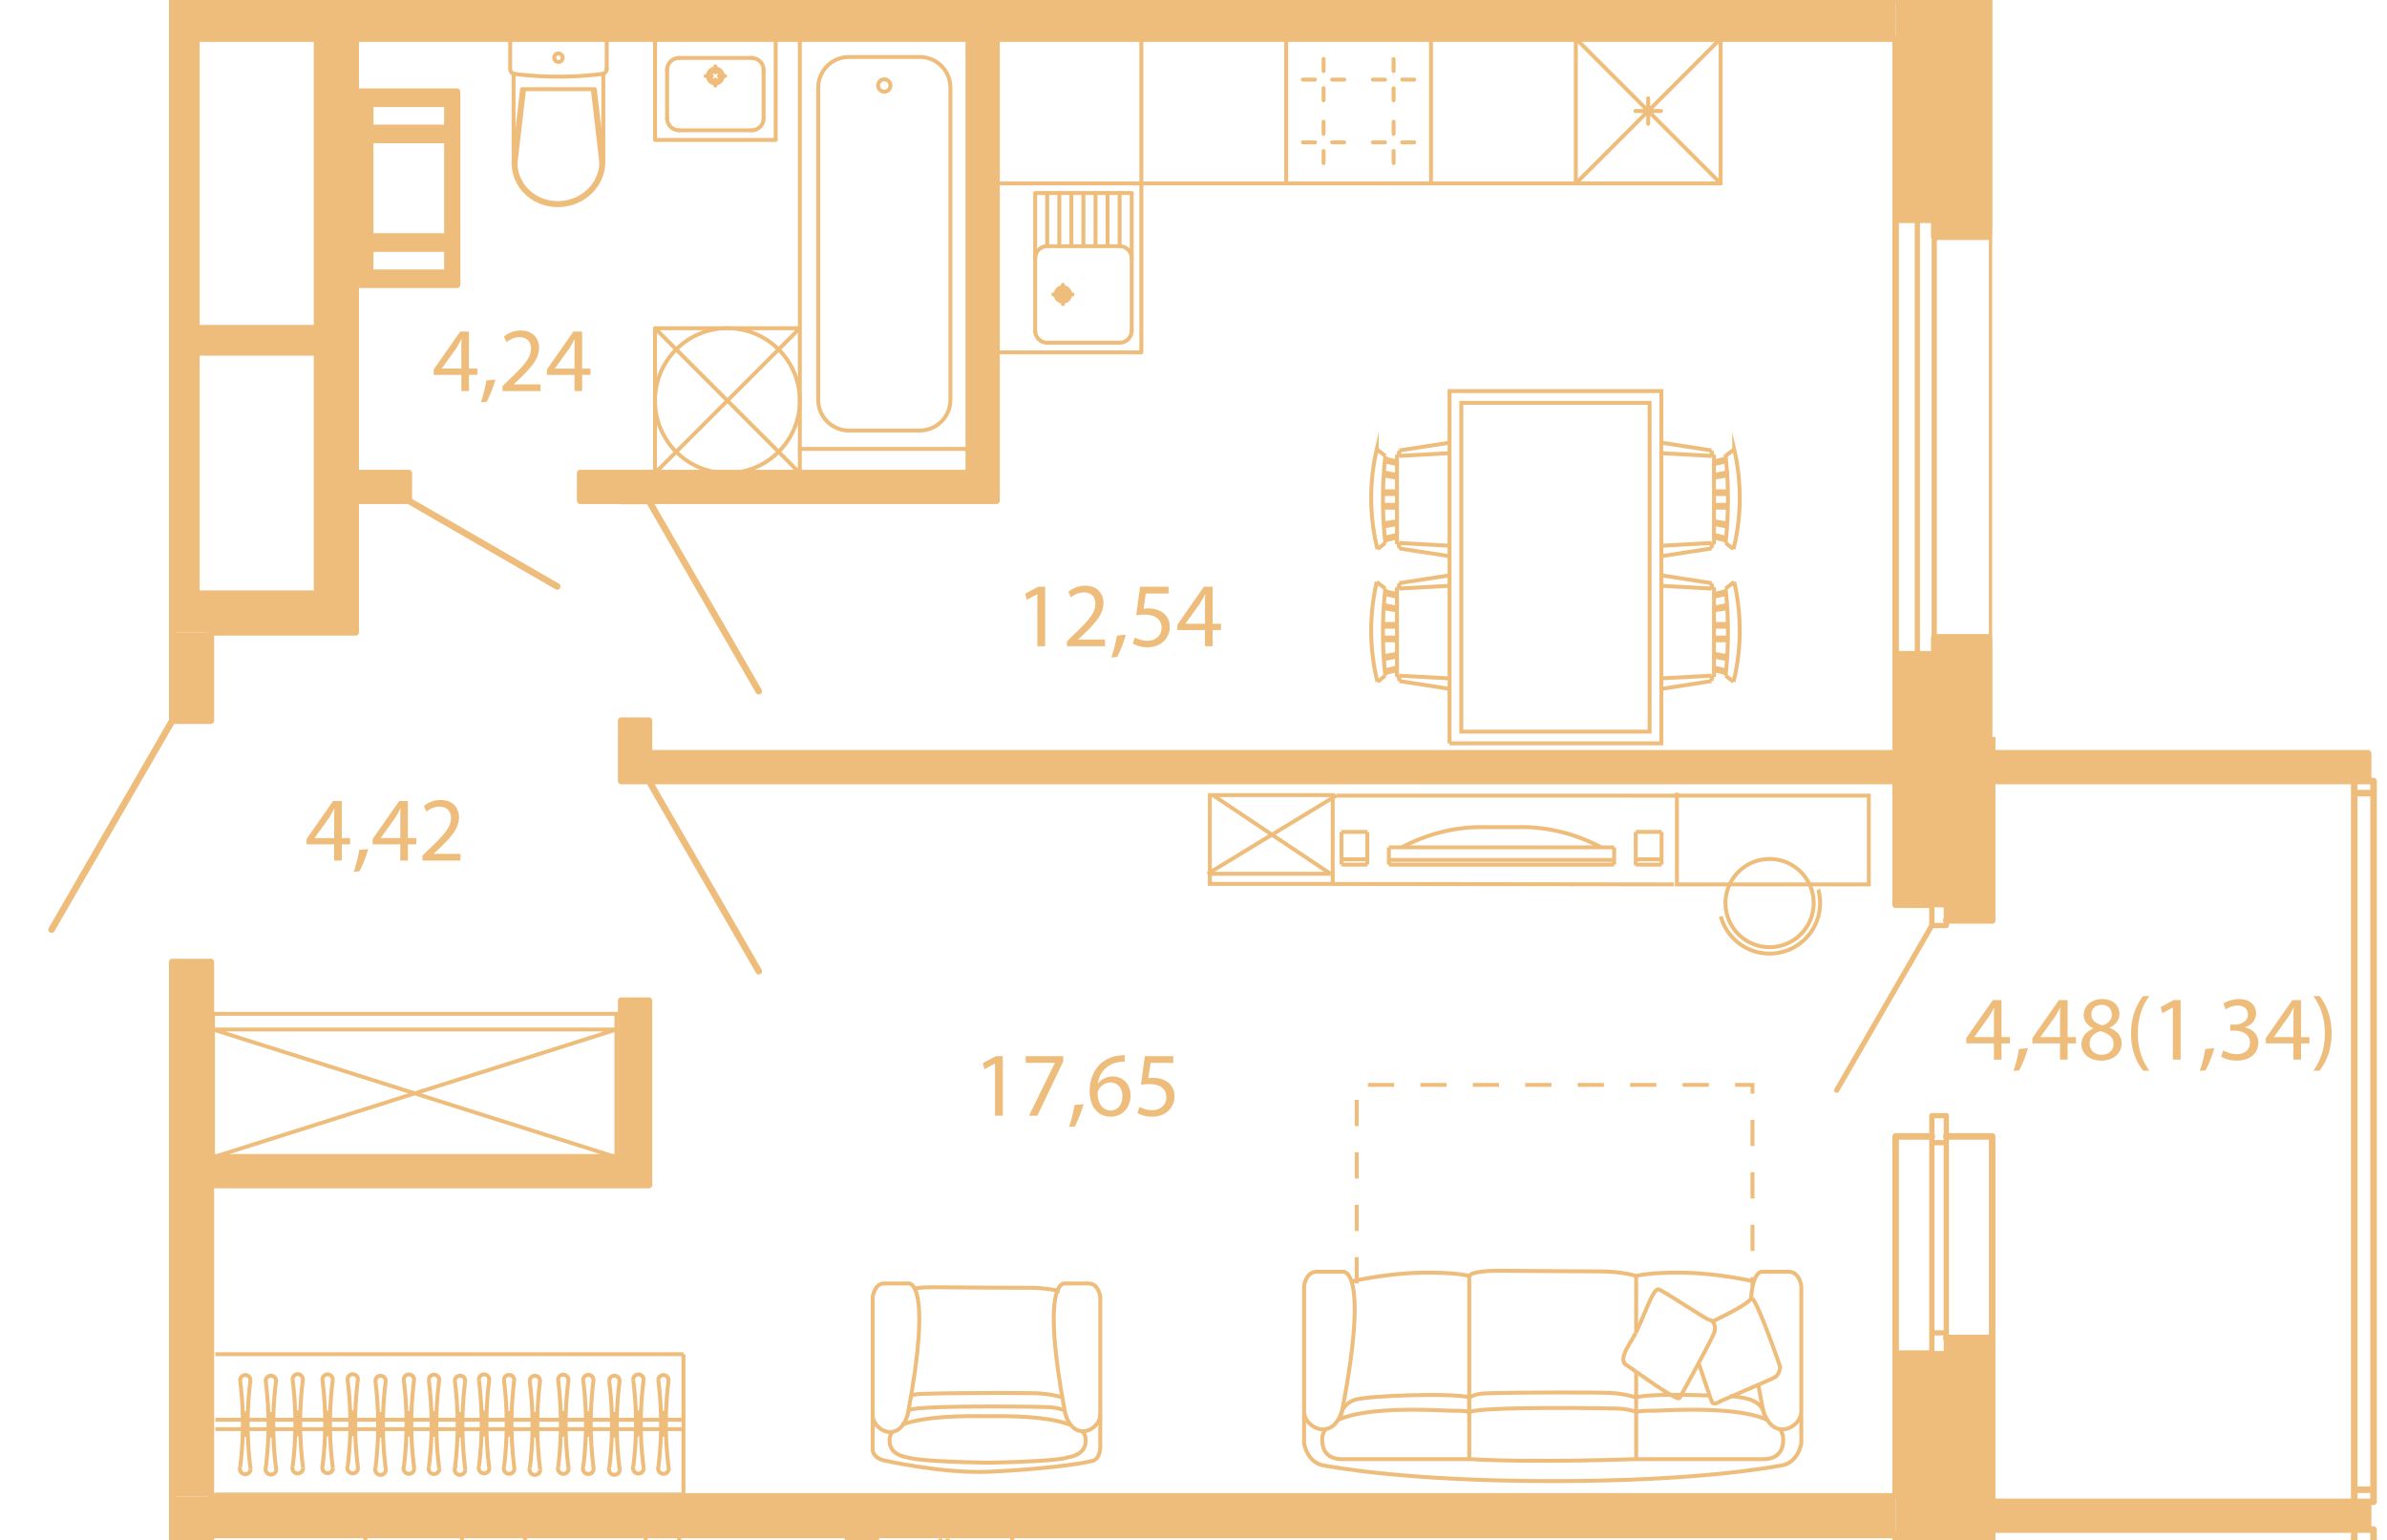 <svg version="1.1" xmlns="http://www.w3.org/2000/svg" xmlns:xlink="http://www.w3.org/1999/xlink" viewBox="94.65 166.363 91.03 58.734"><path fill-rule="evenodd" clip-rule="evenodd" fill="none" d="M94.654 166.363h75.97v28.106h15.056v30.628H94.65z"></path><path fill-rule="evenodd" clip-rule="evenodd" fill="none" d="M102.14 167.835h64.801v28.315h17.49l-.2 27.49-81.369-.277z"></path><clipPath id="a"><path fill-rule="evenodd" clip-rule="evenodd" fill="none" d="M94.654 166.363h75.97v28.106h15.056v30.628H94.65z"></path></clipPath><g clip-path="url(#a)"><path fill="none" stroke="#eebd7b" stroke-width=".15" stroke-miterlimit="10" d="M149.93 194.714v-13.437h8.077v13.437h-8.078"></path><path fill="none" stroke="#eebd7b" stroke-width=".15" stroke-miterlimit="10" d="M150.378 181.726h7.18v12.54h-7.18zm-2.454 2.752-.498-.098m.498 1.862-.505.084m.061-2.574a15.47 15.47 0 0 0 0 3.32m.444-.726-.498.097m-.026-1.343h.524m0 .518h-.524m0 .106h.524m.087-2.035-.087.014m0 3.419.086.013m-.086-.375-.458.108m.458-2.286-.499-.084m.499.707h-.525m.525-1.142-.46-.102m-.31-.463a8.176 8.176 0 0 0 .025 3.807m.301-3.553-.326-.254m.326 3.573-.3.234m.3-3.448.444.104m-.444 3.008.444-.104m.088.206v.21m1.918-.104-1.918-.106m0 .209 1.917.295m-2.005-.455v-3.418m.088.048v-.207m1.918.104-1.918.103m0-.207 1.917-.297m-2.005 6.292-.498-.097m.498 1.86-.505.084m.061-2.573a15.478 15.478 0 0 0 0 3.32m.444-.728-.498.097m-.026-1.341h.524m0 .518h-.524m0 .106h.524m.087-2.037-.087.016m0 3.417.086.016m-.086-.376-.458.108m.458-2.286-.499-.083m.499.704h-.525m.525-1.142-.46-.102m-.31-.463a8.19 8.19 0 0 0 .025 3.81m.301-3.554-.326-.256m.326 3.576-.3.235m.3-3.452.444.104m-.444 3.009.444-.103m.088.207v.206m1.918-.103-1.918-.103m0 .206 1.917.297m-2.005-.455v-3.418m.088.048v-.208m1.918.103-1.918.105m0-.208 1.917-.296m10.085-3.828.497-.098m-.497 1.862.504.084m-.061-2.574a15.47 15.47 0 0 1 0 3.32m-.443-.726.497.097m.026-1.343h-.523m0 .518h.523m0 .106h-.523m-.088-2.035.088.014m0 3.419-.086.013m.086-.375.455.108m-.455-2.286.499-.084m-.499.707h.524m-.524-1.142.46-.102m.31-.464a8.196 8.196 0 0 1-.025 3.808m-.302-3.553.327-.255m-.327 3.574.302.234m-.302-3.448-.443.104m.443 3.008-.443-.104m-.09.206v.209m-1.917-.103 1.917-.106m0 .209-1.917.295m2.007-.455v-3.418m-.09.048v-.207m-1.917.104 1.917.103m0-.207-1.917-.297m2.007 6.291.497-.097m-.497 1.861.504.083m-.061-2.572a15.478 15.478 0 0 1 0 3.32m-.443-.728.497.097m.026-1.341h-.523m0 .518h.523m0 .106h-.523m-.088-2.037.088.016m0 3.417-.086.016m.086-.376.455.108m-.455-2.286.499-.083m-.499.704h.524m-.524-1.142.46-.102m.31-.463a8.205 8.205 0 0 1-.025 3.81m-.302-3.554.327-.256m-.327 3.576.302.234m-.302-3.451-.443.104m.443 3.009-.443-.103m-.09.207v.206m-1.917-.103 1.917-.103m0 .206-1.917.297m2.007-.455v-3.418m-.09.048v-.208m-1.917.103 1.917.105m0-.208-1.917-.296m5.986 11.992a1.927 1.927 0 0 1-3.719 1.013"></path><path fill="none" stroke="#eebd7b" stroke-width=".15" stroke-miterlimit="10" d="M162.575 202.427a1.681 1.681 0 1 1-.881-3.245 1.681 1.681 0 0 1 .881 3.245z"></path><path fill="none" stroke="#eebd7b" stroke-width=".15" stroke-miterlimit="10" d="M158.6 196.707h7.318v3.385H158.6zm-2.393 2.453h-8.59m8.59-.481h-8.59m-.001.658v-.658m8.591 0v.658m-4.967-1.427h1.344m3.623 1.427h-8.59m9.419-1.247h.985m-.006 0v1.247m0 0h-.985m0 .027v-1.273m.985 1.046h-.985m1.57-2.429-12.989-.001m12.877 3.385-13.014-.017m13.126-3.481v3.385m-7.36-2.069c-1.068-.02-2.13.242-3.136.769m7.615 0c-1.006-.527-2.068-.79-3.135-.77m-5.791.181h-.984m0 0v1.247m0 0h.984m0 0v-1.246m-.984 1.046h.984m-1.319-2.447v3.385m-4.686-3.388h4.686v3.387h-4.686zm4.602 3h-4.685m4.685 0-4.464-2.983m-.221 2.983 4.906-2.983m-24.896 24.164h-17.853m17.853-.358h-17.853m11.01 1.796a.205.205 0 0 0 .13.257.205.205 0 0 0 .257-.128.288.288 0 0 0 .009-.066m-.007-3.364a13.232 13.232 0 0 0 .007 3.364m-.007-3.364a.197.197 0 0 0-.392-.036V219m.003 3.306a13.394 13.394 0 0 0-.003-3.305"></path><path fill="none" stroke="#eebd7b" stroke-width=".15" stroke-miterlimit="10" d="M114.056 221.084c.03 0 .05-.19.05-.42 0-.233-.02-.421-.05-.421-.03 0-.054.188-.054.42 0 .232.024.42.054.42m-1.141 1.212a.204.204 0 0 0 .387.128.214.214 0 0 0 .01-.064"></path><path fill="none" stroke="#eebd7b" stroke-width=".15" stroke-miterlimit="10" d="M113.306 218.994a13.38 13.38 0 0 0 .005 3.365m-.005-3.365a.197.197 0 0 0-.393-.036.107.107 0 0 0 0 .032"></path><path fill="none" stroke="#eebd7b" stroke-width=".15" stroke-miterlimit="10" d="M112.915 222.295a13.198 13.198 0 0 0-.002-3.305"></path><path fill="none" stroke="#eebd7b" stroke-width=".15" stroke-miterlimit="10" d="M113.1 221.073c.029 0 .053-.189.053-.42 0-.233-.024-.422-.053-.422-.03 0-.054.19-.054.422 0 .231.025.42.054.42m-1.1 1.271a.202.202 0 0 0 .129.256.202.202 0 0 0 .266-.192"></path><path fill="none" stroke="#eebd7b" stroke-width=".15" stroke-miterlimit="10" d="M112.39 219.044a13.222 13.222 0 0 0 .005 3.364m-.005-3.364a.198.198 0 0 0-.179-.215.2.2 0 0 0-.214.21m.003 3.305a13.228 13.228 0 0 0-.003-3.304"></path><path fill="none" stroke="#eebd7b" stroke-width=".15" stroke-miterlimit="10" d="M112.184 221.12c.03 0 .053-.187.053-.42 0-.23-.023-.419-.053-.419s-.053.188-.053.42c0 .232.023.42.053.42m-1.178 1.192a.203.203 0 0 0 .386.128.187.187 0 0 0 .012-.064"></path><path fill="none" stroke="#eebd7b" stroke-width=".15" stroke-miterlimit="10" d="M111.397 219.014a13.255 13.255 0 0 0 .004 3.363m-.004-3.363a.197.197 0 1 0-.392-.036l-.001.03m.002 3.305a13.272 13.272 0 0 0-.002-3.304"></path><path fill="none" stroke="#eebd7b" stroke-width=".15" stroke-miterlimit="10" d="M111.189 221.09c.03 0 .053-.188.053-.42 0-.23-.023-.419-.053-.419-.029 0-.051.188-.051.419 0 .232.022.42.051.42m-1.138 1.216a.203.203 0 1 0 .396.064m-.007-3.365a13.272 13.272 0 0 0 .006 3.364m-.006-3.364a.197.197 0 1 0-.391-.005m.002 3.306a13.329 13.329 0 0 0-.002-3.305"></path><path fill="none" stroke="#eebd7b" stroke-width=".15" stroke-miterlimit="10" d="M110.234 221.084c.029 0 .053-.19.053-.42 0-.233-.024-.421-.053-.421-.028 0-.054.188-.054.42 0 .232.026.42.054.42m-1.264 1.265a.201.201 0 0 0 .127.255.205.205 0 0 0 .258-.128.207.207 0 0 0 .009-.064m-.005-3.364a13.232 13.232 0 0 0 .005 3.364m-.005-3.364a.197.197 0 0 0-.179-.214.194.194 0 0 0-.213.178v.032m.003 3.305a13.366 13.366 0 0 0-.003-3.305"></path><path fill="none" stroke="#eebd7b" stroke-width=".15" stroke-miterlimit="10" d="M109.152 221.124c.028 0 .05-.189.05-.42 0-.232-.022-.42-.05-.42-.028 0-.051.188-.051.42 0 .231.023.42.051.42m-1.242 1.162a.203.203 0 1 0 .385.13.266.266 0 0 0 .009-.065m-.006-3.363a13.26 13.26 0 0 0 .006 3.363m-.006-3.363a.196.196 0 1 0-.392-.037c0 .01-.002.021 0 .032m.004 3.303a13.352 13.352 0 0 0-.004-3.303"></path><path fill="none" stroke="#eebd7b" stroke-width=".15" stroke-miterlimit="10" d="M108.091 221.064c.03 0 .053-.19.053-.42 0-.23-.023-.419-.053-.419-.028 0-.052.188-.052.42 0 .23.024.419.052.419m-1.143 1.229a.205.205 0 0 0 .388.128.26.26 0 0 0 .01-.064"></path><path fill="none" stroke="#eebd7b" stroke-width=".15" stroke-miterlimit="10" d="M107.34 218.994a13.253 13.253 0 0 0 .004 3.363m-.004-3.363a.2.2 0 0 0-.178-.215.198.198 0 0 0-.214.176.122.122 0 0 0-.002.035m.002 3.303a13.138 13.138 0 0 0-.002-3.303"></path><path fill="none" stroke="#eebd7b" stroke-width=".15" stroke-miterlimit="10" d="M107.134 221.07c.028 0 .052-.188.052-.42 0-.23-.024-.42-.052-.42-.03 0-.054.19-.054.42 0 .232.023.42.054.42m-1.322 1.22a.202.202 0 0 0 .128.257.205.205 0 0 0 .268-.193"></path><path fill="none" stroke="#eebd7b" stroke-width=".15" stroke-miterlimit="10" d="M106.2 218.99a13.391 13.391 0 0 0 .008 3.364m-.008-3.364a.197.197 0 1 0-.392-.004"></path><path fill="none" stroke="#eebd7b" stroke-width=".15" stroke-miterlimit="10" d="M105.812 222.29a13.237 13.237 0 0 0-.003-3.305"></path><path fill="none" stroke="#eebd7b" stroke-width=".15" stroke-miterlimit="10" d="M105.995 221.067c.028 0 .054-.188.054-.421 0-.23-.026-.419-.054-.419-.029 0-.052.188-.052.419 0 .233.023.421.052.421m-1.21 1.277a.205.205 0 0 0 .389.127.194.194 0 0 0 .009-.063m-.007-3.364a13.265 13.265 0 0 0 .007 3.364m-.007-3.364a.198.198 0 0 0-.178-.215.198.198 0 0 0-.214.21m.001 3.305a13.196 13.196 0 0 0-.001-3.305"></path><path fill="none" stroke="#eebd7b" stroke-width=".15" stroke-miterlimit="10" d="M104.971 221.122c.028 0 .052-.189.052-.421 0-.232-.024-.42-.052-.42-.03 0-.054.188-.054.42 0 .232.024.42.054.42m15.744-3.111v5.353h-17.853"></path><path fill="none" stroke="#eebd7b" stroke-width=".15" stroke-miterlimit="10" d="M119.758 222.306a.205.205 0 0 0 .13.257.201.201 0 0 0 .255-.128.22.22 0 0 0 .011-.066m-.007-3.364a13.303 13.303 0 0 0 .007 3.364m-.007-3.364a.197.197 0 0 0-.391-.036V219m.002 3.306a13.317 13.317 0 0 0-.002-3.305"></path><path fill="none" stroke="#eebd7b" stroke-width=".15" stroke-miterlimit="10" d="M119.94 221.084c.031 0 .053-.19.053-.42 0-.233-.022-.421-.052-.421-.028 0-.05.188-.05.42 0 .232.022.42.05.42m-1.139 1.212a.205.205 0 0 0 .129.257.205.205 0 0 0 .269-.193"></path><path fill="none" stroke="#eebd7b" stroke-width=".15" stroke-miterlimit="10" d="M119.194 218.994a13.19 13.19 0 0 0 .004 3.365m-.004-3.365a.2.2 0 0 0-.18-.213.195.195 0 0 0-.213.177.059.059 0 0 0-.002.032"></path><path fill="none" stroke="#eebd7b" stroke-width=".15" stroke-miterlimit="10" d="M118.802 222.295a13.245 13.245 0 0 0-.003-3.305"></path><path fill="none" stroke="#eebd7b" stroke-width=".15" stroke-miterlimit="10" d="M118.987 221.073c.028 0 .052-.189.052-.42 0-.233-.024-.422-.052-.422-.03 0-.055.19-.055.422 0 .231.025.42.055.42m-1.101 1.271a.204.204 0 1 0 .398.064"></path><path fill="none" stroke="#eebd7b" stroke-width=".15" stroke-miterlimit="10" d="M118.278 219.044a13.183 13.183 0 0 0 .004 3.364m-.004-3.364a.2.2 0 0 0-.178-.215.196.196 0 0 0-.214.179c-.003.009-.003.02-.003.032m.003 3.304a13.266 13.266 0 0 0-.003-3.304"></path><path fill="none" stroke="#eebd7b" stroke-width=".15" stroke-miterlimit="10" d="M118.07 221.12c.03 0 .053-.187.053-.42 0-.23-.023-.419-.053-.419-.029 0-.054.188-.054.42 0 .232.025.42.054.42m-1.178 1.192a.203.203 0 0 0 .13.256.2.2 0 0 0 .256-.128.187.187 0 0 0 .012-.064m-.007-3.363a13.26 13.26 0 0 0 .007 3.363m-.007-3.363a.196.196 0 0 0-.18-.215.196.196 0 0 0-.211.179.064.064 0 0 0 0 .03m0 3.305c.14-1.098.137-2.207 0-3.304"></path><path fill="none" stroke="#eebd7b" stroke-width=".15" stroke-miterlimit="10" d="M117.077 221.09c.03 0 .054-.188.054-.42 0-.23-.024-.419-.054-.419-.028 0-.052.188-.052.419 0 .232.024.42.052.42m-1.139 1.216a.203.203 0 0 0 .129.257.206.206 0 0 0 .258-.128.247.247 0 0 0 .01-.066"></path><path fill="none" stroke="#eebd7b" stroke-width=".15" stroke-miterlimit="10" d="M116.327 219.005a13.19 13.19 0 0 0 .007 3.364m-.007-3.364a.2.2 0 0 0-.178-.213.196.196 0 0 0-.214.209m.003 3.305a13.323 13.323 0 0 0-.003-3.305"></path><path fill="none" stroke="#eebd7b" stroke-width=".15" stroke-miterlimit="10" d="M116.122 221.084c.028 0 .05-.19.05-.42 0-.233-.022-.421-.05-.421-.03 0-.054.188-.054.42 0 .232.025.42.054.42m-1.266 1.265a.202.202 0 0 0 .128.255.203.203 0 0 0 .257-.128.209.209 0 0 0 .01-.064"></path><path fill="none" stroke="#eebd7b" stroke-width=".15" stroke-miterlimit="10" d="M115.243 219.047a13.5 13.5 0 0 0 .007 3.364m-.007-3.364a.193.193 0 0 0-.176-.214.198.198 0 0 0-.215.178v.032m.004 3.305a13.203 13.203 0 0 0-.004-3.305"></path><path fill="none" stroke="#eebd7b" stroke-width=".15" stroke-miterlimit="10" d="M115.039 221.124c.028 0 .052-.189.052-.42 0-.232-.024-.42-.052-.42-.028 0-.051.188-.051.42 0 .231.023.42.05.42m5.677-3.114h-17.853m.948 4.308a.201.201 0 0 0 .13.257.2.2 0 0 0 .256-.128.206.206 0 0 0 .012-.064"></path><path fill="none" stroke="#eebd7b" stroke-width=".15" stroke-miterlimit="10" d="M104.198 219.02a13.459 13.459 0 0 0 .007 3.363m-.007-3.363a.194.194 0 0 0-.177-.215.2.2 0 0 0-.213.209"></path><path fill="none" stroke="#eebd7b" stroke-width=".15" stroke-miterlimit="10" d="M103.81 222.318a13.275 13.275 0 0 0-.002-3.304"></path><path fill="none" stroke="#eebd7b" stroke-width=".15" stroke-miterlimit="10" d="M103.994 221.096c.028 0 .053-.188.053-.42 0-.233-.025-.419-.053-.419-.03 0-.052.186-.052.42 0 .231.023.42.052.42"></path><g fill="none" stroke="#eebd7b" stroke-width=".15" stroke-miterlimit="10"><path d="M161.703 219.164c.053.323.118.627.19 1.001.379 1.215 1.451.634 1.451.027v-4.784s-.066-.543-.48-.543h-1.016s-.348-.05-.42 1.024"></path><path d="M163.344 220.319v1.087s-.111.785-.826.86c-.47.077-3.184.583-8.643.583-5.46 0-8.198-.506-8.665-.582-.716-.076-.828-.86-.828-.86v-1.088"></path><path d="M162.03 220.507c-1.226-.546-3.883-.342-4.358-.342-.626 0-.584.054-.603.054m.001 1.791a.64.64 0 0 0 .054.003h4.825c.457-.025.704-.278.704-.733a.645.645 0 0 0-.122-.403"></path><path d="M159.819 219.587c-1.167-.053-2.497-.036-2.773.073v.56m4.891.224s.067-.455-.491-.683c-.122-.049-.372-.12-.809-.154m-3.591-.933v3.336s-3.841.149-6.365 0v-6.982s-.469-.15-1.832-.126c-1.361.025-2.635.329-2.635.329m15.299-.001s-1.273-.303-2.635-.328c-1.362-.025-1.832.126-1.832.126v2.122"></path><path d="M144.382 220.192v-4.784s.067-.543.48-.543h1.017s1.005-.14-.046 5.3c-.379 1.215-1.451.634-1.451.027z"></path><path d="M145.696 220.507c1.228-.546 3.884-.342 4.36-.342.625 0 .584.054.602.054m0 1.791a.645.645 0 0 1-.055.003h-4.825c-.457-.025-.703-.278-.703-.733a.643.643 0 0 1 .122-.403m16.555-1.722c-.62.271-1.512.656-1.512.656s-.245.178-.312 0c-.068-.176-.493-1.442-.493-1.442m.508-1.602s1.347-.625 1.48-.878c.135-.253 1.118 2.606 1.118 2.606s-.023.304-.225.405c-.06.032-.286.132-.564.255m-4.719-1.962c-.213.422-.69.998-.366 1.227.038.02.18.118.373.254"></path><path d="M157.04 218.674c.565.397 1.558 1.105 1.66 1.011 0 0 1.205-2.176 1.316-2.48.112-.303-.066-.506-.177-.506-.112 0-1.744-1.113-1.944-1.164-.2-.052-.566 1.074-.862 1.658m.037 3.027s-.247-.105-.605-.13c-.356-.026-5.426-.095-5.784.13v-.56c-.448-.178-3.94-.086-4.4.101-.557.228-.492.683-.492.683"></path><path d="M157.046 219.66s-.446-.153-1.049-.178c-.483-.018-3.555-.025-4.78.025-.305.015-.536.153-.536.153m6.365-4.632s-.513-.176-1.385-.176c-.87 0-3.707-.026-3.707-.026s-1.184-.025-1.273.202"></path></g><path fill="none" stroke="#eebd7b" stroke-width=".15" stroke-miterlimit="10" stroke-dasharray="1,1" d="M146.389 215.31v-7.572h15.094v7.68"></path><path fill="none" stroke="#eebd7b" stroke-width=".15" stroke-miterlimit="10" d="M130.514 240.29v-15.25m.274 15.25v-15.25m2.464 15.25H127.9V225m5.352 15.29V225"></path><g fill="none" stroke="#eebd7b" stroke-width=".15" stroke-miterlimit="10"><path d="M127.931 220.332v-4.507s.061-.513.441-.513h.936s.924-.132-.04 4.997c-.351 1.144-1.337.595-1.337.023zm8.679-.026v-4.483s-.061-.51-.44-.51h-.935s-.925-.13.04 4.97c.35 1.14 1.336.592 1.336.023z"></path><path d="M135.454 220.702c-.796-.313-2.198-.343-3.198-.327h-.005c-1.002-.017-2.404.016-3.2.325m6.885.257c.08.1.122.217.117.35 0 .395-.301.57-.68.638-.406.13-1.945.182-3.12.204h.123c-1.176-.021-2.714-.073-3.121-.205-.377-.066-.679-.243-.679-.639a.501.501 0 0 1 .117-.348m6.54-.813s-.228-.091-.56-.113c-.33-.023-5.028-.084-5.357.113m5.855-.487s-.417-.131-.98-.156c-.451-.017-3.316-.021-4.459.025a1.198 1.198 0 0 0-.355.068m5.612-4.008a5.41 5.41 0 0 0-1.114-.109c-.816 0-3.475-.02-3.475-.02s-.538-.012-.893.048"></path><path d="M136.61 220.306v1.286s-.021.418-.289.484c-.916.226-3.002.38-4.027.418-1.726.067-3.965-.44-3.965-.44-.453-.132-.4-.463-.4-.463v-1.285"></path></g><path fill="none" stroke="#eebd7b" stroke-width=".15" stroke-miterlimit="10" d="M102.773 205.027h15.385v5.471h-15.385zm0 .599h15.385m-15.385 0 15.385 4.872m0-4.872-15.385 4.873m35.403-37.141h5.523m-5.523-4.694v4.694m0 0v-5.523m11.046 5.523h5.523m-46.53-12.518v5.523"></path><path fill-rule="evenodd" clip-rule="evenodd" fill="#eebd7b" d="M154.103 224.905h12.838v-1.473h-64.249v1.473h21.018zm-52.078-57.07h64.916v-1.472H101.22v1.472h.116zm-.805 116.371h1.472v-30.16h-1.473v30.16m0-39.365h1.473v-21.409h-1.473v21.409zm5.523-77.006h1.473v22.644h-1.473zm63.329 28.315h14.889v-1.059h-16.546v1.059h1.532zm-67.931-5.671h4.602v-1.473h-5.523l.006 1.473h.8zm-.92-24.116h1.472v-23.749h-1.473v23.749m1.473-32.953v-1.841h-1.473v1.84h1.473zm67.379 91.288h14.889v-1.059h-16.546v1.059h1.335z"></path><path fill-rule="evenodd" clip-rule="evenodd" fill="#eebd7b" d="M101.22 223.432h1.472v-20.38h-1.473v20.38m0-29.585h1.473v-3.368h-1.473v3.368zm17.121 17.711h1.059v-7.032h-1.059v7.032m1.059-15.408v-2.303h-1.059v2.303h1.059m0-10.68v-.008l-1.047.009h1.047zm35.042 10.68h12.964v-1.059h-48.006v1.059h12.315zm-46.226 15.408h10.125v-1.059h-15.648v1.059h4.05zm23.38-43.723h1.059v17.627h-1.059zm-13.255 17.627h13.255v-1.058h-14.82v1.058h1.565m-9.826 0h1.726v-1.058h-2.025v1.058h.3zm19.537 56.011v-16.568h-1.058v16.568h.743zm-19.537-64.249h3.567v-7.364H108.4v7.364h.115m3.199-.46h-2.946v-.92h2.946v.92m-1.473-1.38h-1.473V171.7h2.946v3.682h-1.473m-.736-4.142h-.737v-.92h2.946v.92h-2.209zm61.118 60.486v-14.351h-1.73l-.037.644h-1.915v13.707zm0-69.176v12.766h-2.209l-.036-.644h-1.437V163.15h1.473v-.598z"></path><path fill-rule="evenodd" clip-rule="evenodd" fill="#eebd7b" d="M170.623 190.671v10.84h-1.73l-.037-.643h-1.915v-9.598h1.473v-.599z"></path><path fill="#eebd7b" d="M101.127 167.556h1.013v21.818h-1.013z"></path><path fill="#eebd7b" d="M101.633 178.788h5.494v1.014h-5.494z"></path><path fill="none" stroke="#eebd7b" stroke-width=".25" stroke-linecap="round" stroke-linejoin="round" stroke-miterlimit="10" d="M170.623 175.391v15.28m0 19.033v7.686m0-7.686h-1.749m-.552 0h-1.38m-.001 8.284v-8.284m0-18.389v-16.568m3.682 56.979v-7.028m0-1.058v-6.25m0 0h-1.749m-.552.598h-1.38m-.001 0v5.444m0 1.473v6.821m3.682-30.26v-5.316m0-1.059v-4.42m0 0h-2.209m0 0v.644m0 0h-1.473m0 0v3.776m0 1.059v4.718m0 0h1.381m.552.598h1.75m-.001-26.075v-12.886m-3.682.644v3.214m0 1.472v6.912m0 0h1.473m0 0v.644m0 0h2.21m-69.404-7.556v21.171m.92 0v-9.204m0-.922v-11.045m0 11.967h4.602m0-.922h-4.602m64.801 44.552h-64.249m0 1.473h64.25m-.001-58.542h-64.249m-.552 1.472h4.602m1.473 0h58.726m-65.721 35.217v41.79m1.472-3.369v-16.568m4.05-57.07v11.046m0 .921v9.204m1.473 1.473v-22.644m76.745 27.256h-14.337m0 1.059h14.337m0 0v-1.059m-78.218-6.085h-4.602m.552 1.473h5.523m-6.995-47.865v25.221m1.472-1.472v-15.64m82.268 72.917h-14.337m0 1.058h14.337m0 0v-1.059m-83.74-34.633v4.84m0 .001h1.472m0 0v-3.368m0 32.953v-11.874m0-1.058v-7.448m0 0h-1.473m18.18 8.506v-7.032m0 0h-1.059m0 0v5.973m1.059-15.408v-1.244m0 0h-1.059m0 0v2.303m1.059-10.68v-.008m-1.059 0v.009m0-.001h1.059m-1.059 10.68h48.601m0-1.059H119.4m-1.06 15.409h-15.648m0 1.058H119.4m12.195-43.723v16.569m1.059 1.058v-17.627m-24.439 17.627h2.025m0 0v-1.058m0 0h-2.025m8.56 1.058h1.565m1.059 0h13.255m-1.059-1.058h-14.82m0 0v1.058m10.218 39.443v16.568m1.058 1.059v-17.627m57.116-28.295v26.569m-.737-26.569v26.569m.737-26.569v-.46m0 0h-.737m0 0v.46m0 0h.737m0 27.03v-.461m0 0h-.737m0 0v.46m0 .001h.737m0 1.518v-.46m0 0h-.737m0 0v.46m-76.031-55.298v7.364m0 0h3.682m0 0v-7.364m0 0H108.4m.367 1.381v-.92m0-.001h2.946m0 0v.921m0 0h-2.946m2.946 4.603v.92m0 0h-2.946m0 0v-.92m0 0h2.946m0-4.143v3.682m0 0h-2.946m0 0v-3.682m0 0h2.946m7.686 13.769 4.188 7.255m-4.188 3.425 4.188 7.254m-13.347-17.942 5.66 3.268m-14.68 5.117-4.603 7.971"></path><path fill="none" stroke="#eebd7b" stroke-width=".2" stroke-linecap="round" stroke-linejoin="round" stroke-miterlimit="10" d="M167.77 191.315v-16.568m.644 16.568v-16.568m0 0h-.644m.644 16.568h-.644m1.104 17.597h-.552m0 0v1.031m0 0h.552m0 0v-1.03m0-7.253h-.552m0 0v-.792m0 0h.552m0 0v.791m0 15.538h-.552m0 0v.791m0 0h.552m0 0v-.791m-.552-15.537-3.627 6.28m4.179 9.257v-7.254m-.552 0v7.254"></path><path fill="none" stroke="#eebd7b" stroke-width=".15" stroke-linecap="round" stroke-linejoin="round" stroke-miterlimit="10" d="M125.152 183.483h6.443m-6.443-15.648v15.648m3.221-14.093a.234.234 0 1 0 0 .468m0 0a.234.234 0 0 0 0-.468m-1.351-.853a1.17 1.17 0 0 0-1.169 1.169m5.041 0a1.17 1.17 0 0 0-1.17-1.17m-3.871 13.077a1.17 1.17 0 0 0 1.17 1.169m2.702 0a1.17 1.17 0 0 0 1.169-1.17m-1.169 1.17h-2.703m-1.169-1.169v-11.907m1.169-1.169h2.703m1.169 1.169v11.907m-13.276-12.429a13.718 13.718 0 0 1-3.341 0m3.341 0a.193.193 0 0 0 .17-.193m-.13 3.573a1.514 1.514 0 0 1-.076.454 1.602 1.602 0 0 1-.273.509 1.7 1.7 0 0 1-.7.524 1.8 1.8 0 0 1-1.44-.032 1.708 1.708 0 0 1-.476-.335 1.622 1.622 0 0 1-.324-.474 1.567 1.567 0 0 1-.132-.555c-.001-.033-.002-.065-.001-.098"></path><path fill="none" stroke="#eebd7b" stroke-width=".15" stroke-linecap="round" stroke-linejoin="round" stroke-miterlimit="10" d="M117.58 172.562a1.443 1.443 0 0 1-.124.57 1.525 1.525 0 0 1-.276.427 1.626 1.626 0 0 1-.64.436 1.732 1.732 0 0 1-1.112.041 1.675 1.675 0 0 1-.531-.275 1.544 1.544 0 0 1-.453-.573 1.489 1.489 0 0 1-.129-.533 1.569 1.569 0 0 1-.001-.097m-.208-3.568c0 .1.074.184.171.194m1.67-.782a.161.161 0 0 0-.16.163c0 .09.072.162.16.162.088 0 .16-.073.16-.162a.161.161 0 0 0-.16-.163zm1.841.588v-1.155m-3.682 0v1.156"></path><path fill="none" stroke="#eebd7b" stroke-width=".15" stroke-linecap="round" stroke-linejoin="round" stroke-miterlimit="10" d="M117.658 169.177v3.387l-.324-2.8h-2.775l-.323 2.793m3.345.007-.324-2.8m-2.944 2.793.323-2.793m-.4-.589v3.433m9.535-3.576a.46.46 0 0 0-.46-.46m-.001 2.761a.46.46 0 0 0 .461-.46m-3.681 0c0 .254.205.46.46.46m0-2.761a.46.46 0 0 0-.46.46"></path><path fill="none" stroke="#eebd7b" stroke-width=".15" stroke-linecap="round" stroke-linejoin="round" stroke-miterlimit="10" d="M119.63 167.835v3.866h4.601v-3.866m-3.681.737h2.76m.461.46v1.84m-.461.461h-2.76m-.46-.46v-1.841m1.84.598v-.233m.368-.135h-.233m-.135-.135v-.233m-.135.368h-.233"></path><path fill="none" stroke="#eebd7b" stroke-width=".15" stroke-linecap="round" stroke-linejoin="round" stroke-miterlimit="10" d="M122.213 169.262a.283.283 0 1 0-.566 0 .283.283 0 0 0 .566 0z"></path><path fill="none" stroke="#eebd7b" stroke-width=".15" stroke-linecap="round" stroke-linejoin="round" stroke-miterlimit="10" d="M122.132 169.262a.202.202 0 1 0-.404 0 .202.202 0 0 0 .404 0zm-7.46 55.643v3.857h4.603v-3.857m1.275 0v15.648m-8.285-14.503v-1.145m-3.681 0v1.145m11.045-41.646v-5.523h5.523m0 4.602v.92m-5.523.001 5.523-5.523m0 5.523-5.523-5.523"></path><path fill="none" stroke="#eebd7b" stroke-width=".15" stroke-linecap="round" stroke-linejoin="round" stroke-miterlimit="10" d="M122.39 178.88a2.761 2.761 0 1 0 0 5.524 2.761 2.761 0 0 0 0-5.523zm12.197-3.129a.46.46 0 0 0-.46.46m3.681.001a.46.46 0 0 0-.46-.46m0 3.681a.46.46 0 0 0 .46-.46m-3.682 0c0 .254.207.46.46.46"></path><path fill="none" stroke="#eebd7b" stroke-width=".15" stroke-linecap="round" stroke-linejoin="round" stroke-miterlimit="10" d="M132.654 173.358h5.522v6.444h-5.522m4.234-6.076v2.025m-.46-2.025v2.025m-.461-2.025v2.025m-.46-2.025v2.025m-.46-2.025v2.025"></path><path fill="none" stroke="#eebd7b" stroke-width=".15" stroke-linecap="round" stroke-linejoin="round" stroke-miterlimit="10" d="M134.587 173.726v2.025h2.761v-2.025"></path><path fill="none" stroke="#eebd7b" stroke-width=".15" stroke-linecap="round" stroke-linejoin="round" stroke-miterlimit="10" d="M137.808 176.21v-2.484h-3.682v2.479m0 2.768v-2.761m3.682 0v2.761m-.46.46h-2.761m.23-1.841h.736m-.368-.368v.737m0-.553a.184.184 0 1 0 0 .368.184.184 0 0 0 0-.368z"></path><path fill="none" stroke="#eebd7b" stroke-width=".15" stroke-linecap="round" stroke-linejoin="round" stroke-miterlimit="10" d="M135.185 177.316a.276.276 0 1 0 0 .552.276.276 0 0 0 0-.552zm14.037-3.958H143.7v-5.523m5.522 0v5.523m-1.426-3.17v-.46m0-.655v-.46m.787.787h-.46m-.655 0h-.46m-1.882.788v-.46m0-.655v-.46m-.787.787h.46m.654 0h.46m1.883 1.606v.46m0 .654v.46m.787-.787h-.46m-.655 0h-.46m-1.882-.787v.46m0 .654v.46m-.787-.787h.46m.654 0h.46M119.26 160.84h-5.522v5.523m5.522 0v-5.523m41.008 12.518h-5.523v-5.523"></path><path fill="none" stroke="#eebd7b" stroke-width=".15" stroke-linecap="round" stroke-linejoin="round" stroke-miterlimit="10" d="M160.268 167.835v5.523l-5.523-5.523m5.523 0-5.523 5.523m2.761-3.249v.976m-.488-.488h.977m-27.689-9.757h-5.522v5.523m5.522 0v-5.523l-5.522 5.523m5.522 0-5.522-5.523"></path><path d="M134.209 189.026h-.007l-.394.213-.06-.235.496-.265h.263v2.271h-.298v-1.984zm1.129 1.984v-.188l.241-.235c.58-.551.842-.845.846-1.188 0-.23-.113-.443-.451-.443a.773.773 0 0 0-.483.192l-.098-.217a.997.997 0 0 1 .644-.23c.49 0 .695.335.695.66 0 .419-.304.759-.783 1.22l-.181.168v.006h1.02v.255h-1.45zm1.694.43c.077-.206.172-.58.21-.835l.343-.035a4.343 4.343 0 0 1-.332.85l-.22.02zm2.182-2.442h-.866l-.087.584c.051-.008.1-.015.184-.015.175 0 .35.039.49.122a.648.648 0 0 1 .325.584c0 .443-.354.775-.846.775a1.11 1.11 0 0 1-.566-.14l.077-.234a1 1 0 0 0 .485.126c.29 0 .538-.188.538-.492-.003-.294-.199-.503-.653-.503-.129 0-.23.014-.315.025l.148-1.091h1.086v.259zm1.39 2.012v-.618h-1.054v-.203l1.012-1.45h.332v1.412h.319v.241h-.319v.618h-.29zm0-.86v-.758c0-.118.004-.237.011-.356h-.01c-.07.133-.127.231-.189.336l-.556.772v.007h.744zm-28.361-8.872v-.618h-1.055v-.203l1.013-1.45h.332v1.412h.319v.24h-.319v.619h-.29zm0-.86v-.758c0-.118.004-.238.01-.357h-.01c-.07.133-.126.232-.188.336l-.556.773v.007h.744zm.744 1.29c.077-.206.172-.58.21-.835l.343-.036a4.343 4.343 0 0 1-.332.85l-.22.02zm.826-.43v-.189l.242-.234c.58-.552.841-.846.845-1.188 0-.23-.112-.444-.45-.444a.773.773 0 0 0-.483.193l-.098-.217a.997.997 0 0 1 .644-.23c.489 0 .695.334.695.66 0 .418-.305.758-.783 1.22l-.182.167v.007h1.02v.255h-1.45zm2.747 0v-.618h-1.055v-.203l1.013-1.45h.332v1.412h.318v.24h-.318v.619h-.29zm0-.86v-.758c0-.118.003-.238.01-.357h-.01c-.07.133-.126.232-.189.336l-.556.773v.007h.745zm-9.166 18.765v-.618h-1.054v-.203l1.012-1.45h.333v1.412h.318v.241h-.318v.618h-.29zm0-.86v-.758c0-.118.004-.237.011-.356h-.01c-.07.132-.127.231-.189.335l-.556.773v.007h.744zm.745 1.29c.077-.206.171-.58.21-.835l.342-.035a4.343 4.343 0 0 1-.332.85l-.22.02zm1.776-.43v-.618h-1.055v-.203l1.013-1.45h.332v1.412h.318v.241h-.318v.618h-.29zm0-.86v-.758c0-.118.004-.237.01-.356h-.01c-.07.132-.126.231-.188.335l-.556.773v.007h.744zm.845.86v-.188l.242-.235c.58-.551.842-.845.846-1.188 0-.23-.113-.444-.452-.444a.773.773 0 0 0-.482.193l-.098-.217a.997.997 0 0 1 .644-.23c.49 0 .695.335.695.66 0 .419-.304.759-.783 1.22l-.182.167v.007h1.02v.255h-1.45zm21.835 7.745h-.007l-.395.213-.06-.234.497-.266h.263v2.272h-.298v-1.985zm2.603-.287v.203l-.99 2.069h-.316l.985-2.01v-.007h-1.111v-.255h1.432zm.22 2.701c.077-.206.172-.58.21-.835l.343-.035a4.343 4.343 0 0 1-.332.85l-.221.02zm2.123-2.484c-.064-.004-.144 0-.231.014a.923.923 0 0 0-.79.807h.01a.677.677 0 0 1 .549-.261c.402 0 .685.29.685.733 0 .416-.283.8-.754.8-.487 0-.804-.377-.804-.968 0-.447.16-.8.384-1.023a1.23 1.23 0 0 1 .726-.336c.092-.014.168-.018.225-.018v.252zm-.088 1.31c0-.325-.185-.52-.468-.52a.506.506 0 0 0-.44.28.257.257 0 0 0-.035.136c.007.373.177.65.5.65.265 0 .443-.22.443-.545zm1.942-1.268h-.866l-.088.584c.053-.008.102-.015.186-.015.175 0 .35.04.49.122a.648.648 0 0 1 .324.584c0 .444-.353.776-.845.776a1.11 1.11 0 0 1-.567-.14l.077-.233c.095.055.28.125.486.125.29 0 .538-.189.538-.492-.003-.294-.2-.503-.653-.503-.13 0-.231.013-.315.024l.148-1.09h1.085v.258zm31.295-.125v-.618h-1.055v-.203l1.012-1.45h.332v1.412h.319v.24h-.319v.619h-.29zm0-.86v-.758c0-.118.003-.238.01-.357h-.01c-.07.133-.127.232-.19.336l-.555.773v.007h.744zm.744 1.29c.077-.206.171-.58.21-.835l.342-.035a4.343 4.343 0 0 1-.332.85l-.22.02zm1.776-.43v-.618h-1.055v-.203l1.013-1.45h.332v1.412h.318v.24h-.318v.619h-.29zm0-.86v-.758c0-.118.004-.238.01-.357h-.01c-.07.133-.126.232-.189.336l-.555.773v.007h.744zm.817.284c0-.287.172-.49.451-.609l-.003-.01c-.251-.119-.36-.315-.36-.51 0-.36.304-.605.702-.605.44 0 .66.277.66.559 0 .192-.093.398-.374.531v.011c.284.111.458.31.458.587 0 .394-.338.66-.772.66-.475 0-.762-.282-.762-.614zm1.224-.015c0-.275-.192-.408-.5-.496-.266.077-.41.252-.41.469-.009.23.166.432.456.432.275 0 .454-.17.454-.405zm-.846-1.136c0 .228.171.35.434.42.195-.066.346-.206.346-.412 0-.181-.109-.37-.385-.37-.255 0-.395.167-.395.362zm2.212-.698c-.256.342-.44.797-.44 1.429 0 .622.192 1.07.44 1.419h-.241c-.22-.29-.458-.737-.458-1.42.004-.688.237-1.135.458-1.428h.241zm.896.44h-.007l-.395.213-.06-.234.497-.266h.262v2.272h-.297v-1.984zm1.027 2.415c.077-.206.172-.58.21-.835l.343-.035a4.343 4.343 0 0 1-.332.85l-.221.02zm.9-.783c.087.056.29.143.502.143.396 0 .518-.251.514-.44-.003-.318-.29-.455-.587-.455h-.17v-.23h.17c.224 0 .507-.115.507-.384 0-.181-.115-.343-.399-.343a.83.83 0 0 0-.454.15l-.08-.223c.118-.088.35-.175.594-.175.447 0 .65.266.65.541 0 .235-.14.434-.42.536v.006c.28.056.507.266.507.584 0 .364-.283.681-.828.681a1.16 1.16 0 0 1-.59-.153l.083-.238zm2.672.353v-.618h-1.054v-.203l1.012-1.45h.332v1.412h.319v.24h-.319v.619h-.29zm0-.86v-.758c0-.118.004-.238.011-.357h-.01c-.07.133-.127.232-.19.336l-.555.773v.007h.744zm.759 1.283c.248-.346.44-.8.44-1.429 0-.626-.189-1.073-.44-1.419h.237c.224.286.458.734.458 1.422 0 .685-.234 1.129-.458 1.426h-.237z" fill="#eebd7b"></path></g></svg>